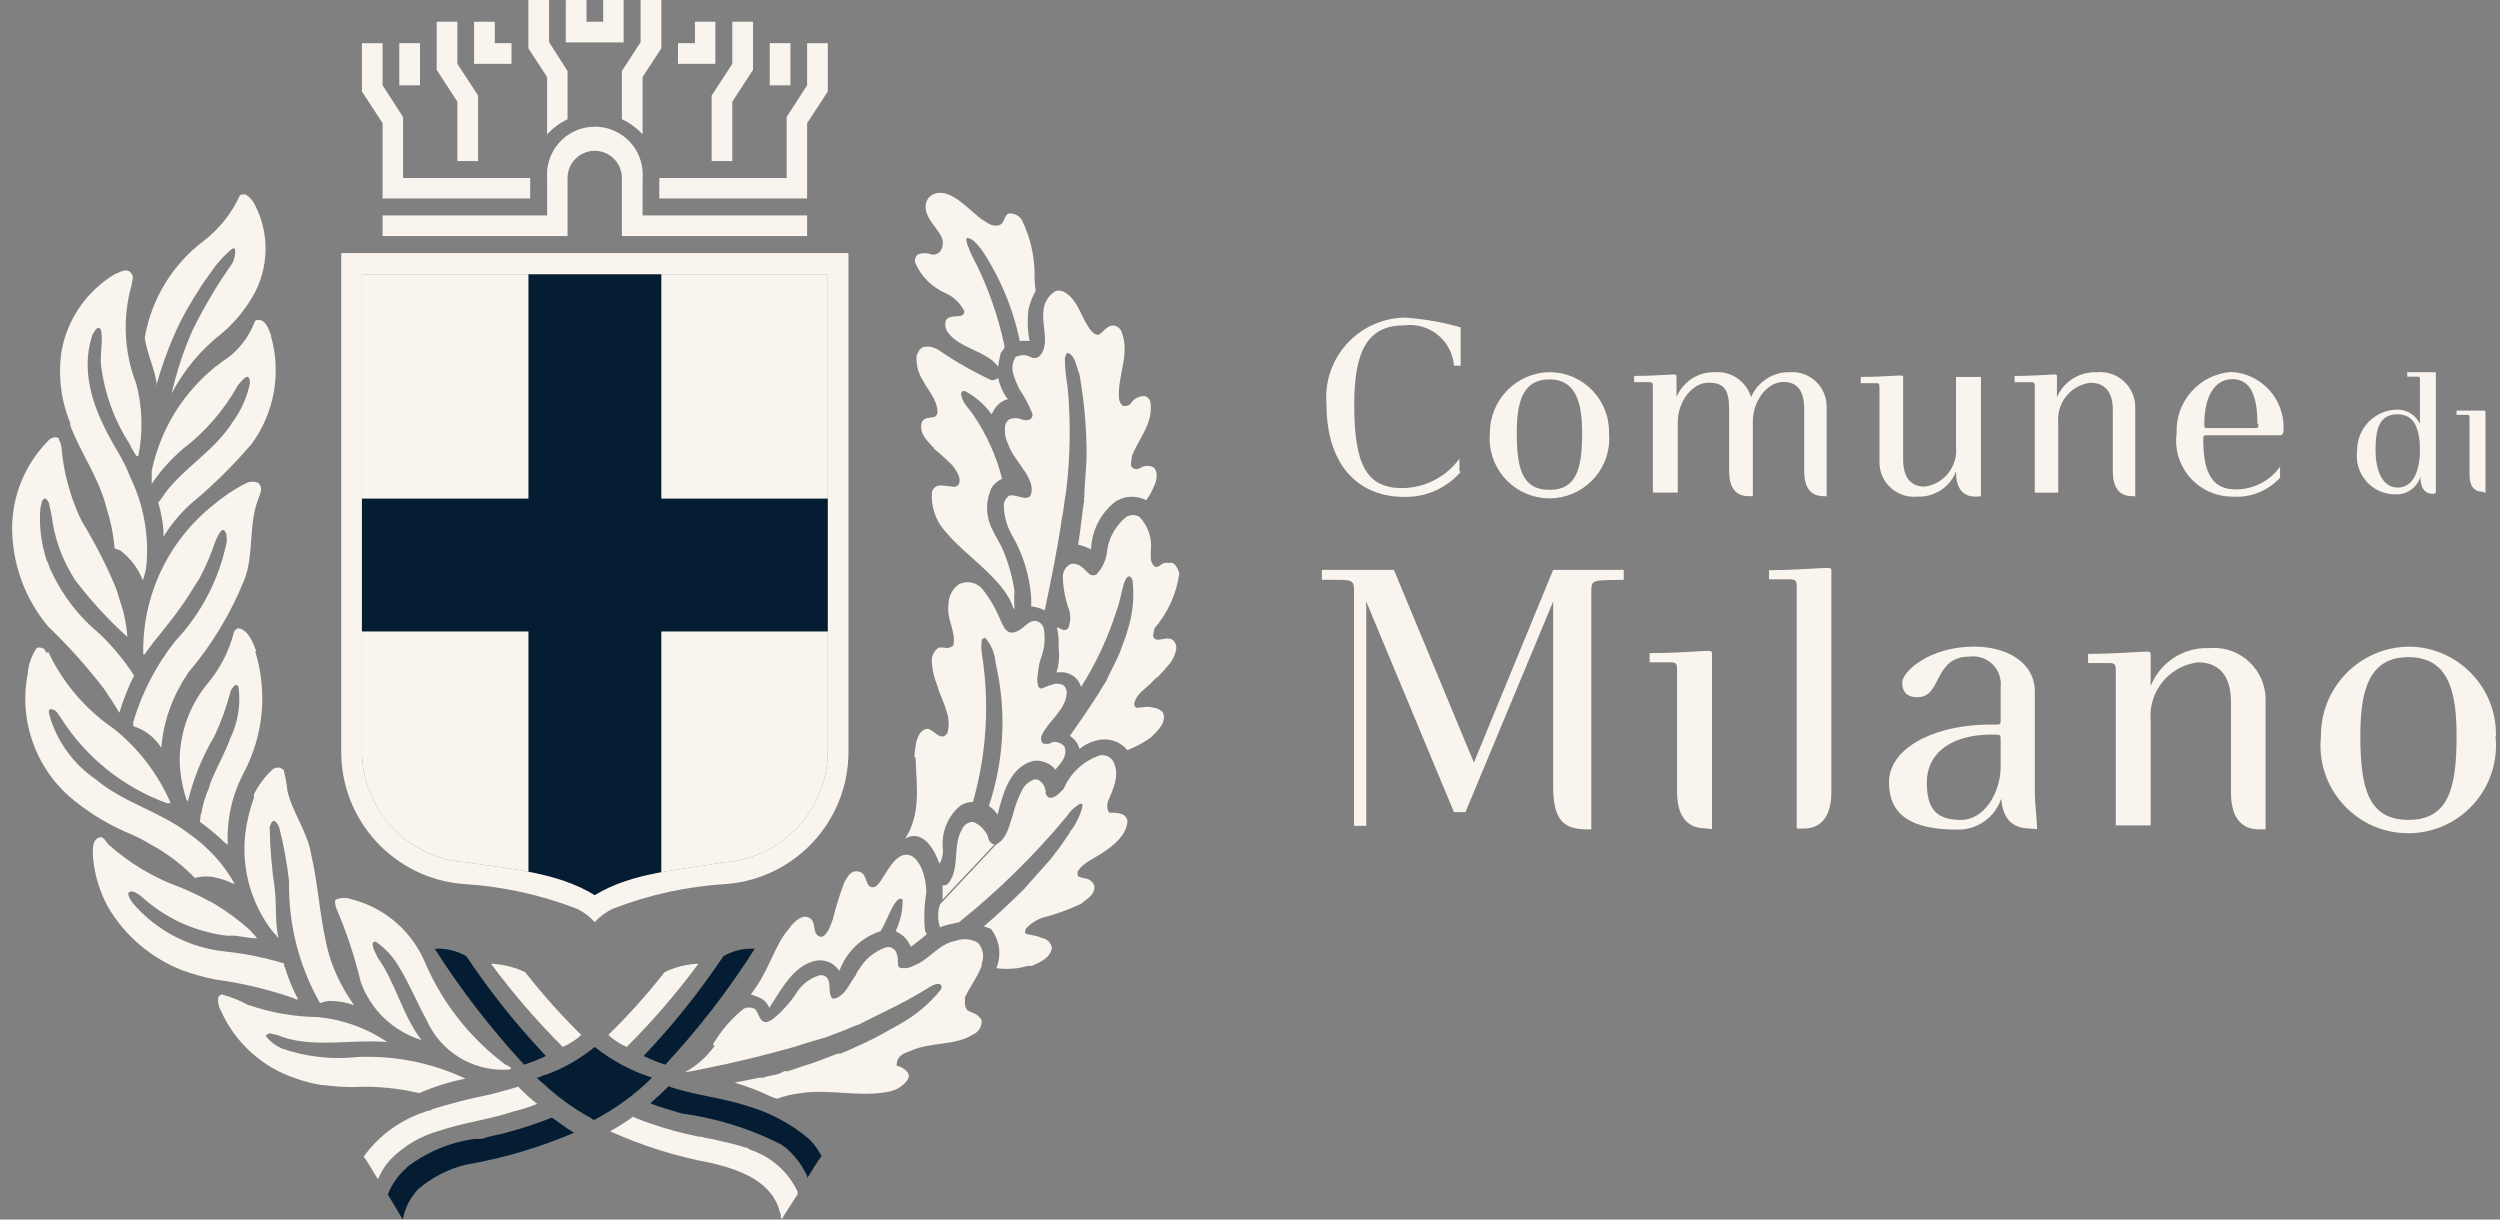 <svg width="82" height="40" viewBox="0 0 82 40" fill="none" xmlns="http://www.w3.org/2000/svg">
<rect x="0" y="0" width="82" height="40" fill="#808080" stroke="none"/>
<path d="M53.259 19.018V18.691C52.703 18.691 52.441 18.691 52.097 18.691C51.754 18.691 51.435 18.691 50.944 18.691L48.344 25.012L45.72 18.691C45.23 18.691 45.041 18.691 44.535 18.691C44.027 18.691 43.798 18.691 43.357 18.691V19.018H43.88C44.346 19.018 44.412 19.059 44.412 19.346V27.088H44.812V19.73L47.69 26.639H48.066L50.944 19.73V25.806C50.944 26.91 51.296 27.204 52.065 27.204H52.195V19.355C52.195 19.044 52.302 19.044 52.727 19.028L53.259 19.018Z" fill="#F9F4ED"/>
<path d="M56.153 27.195V21.471C56.153 21.364 56.153 21.348 56.005 21.348C55.858 21.348 54.95 21.422 54.108 21.422V21.724H54.82C54.975 21.724 55.008 21.79 55.008 21.937V25.968C55.008 26.679 55.269 27.17 55.94 27.17L56.153 27.195Z" fill="#F9F4ED"/>
<path d="M74.312 27.203V22.894C74.281 21.956 73.495 21.22 72.555 21.252C72.519 21.253 72.484 21.255 72.448 21.259C71.614 21.227 70.851 21.726 70.542 22.502V21.496C70.542 21.398 70.542 21.373 70.387 21.373C70.231 21.373 69.332 21.447 68.489 21.447V21.749H69.209C69.356 21.749 69.397 21.806 69.397 21.962V27.072H70.542V23.63C70.46 22.68 71.149 21.837 72.096 21.725C72.734 21.725 73.176 22.109 73.176 23.025V26.001C73.176 26.712 73.437 27.203 74.1 27.203H74.312Z" fill="#F9F4ED"/>
<path d="M60.069 25.994V18.758C60.069 18.651 60.069 18.627 59.914 18.627C59.758 18.627 58.867 18.701 58.024 18.701V19.003H58.736C58.891 19.003 58.932 19.06 58.932 19.216V27.179H59.137C59.807 27.179 60.069 26.689 60.069 25.977" fill="#F9F4ED"/>
<path fill-rule="evenodd" clip-rule="evenodd" d="M65.621 25.151C65.621 25.969 65.106 26.893 64.321 26.893C63.535 26.893 63.2 26.558 63.2 25.666C63.2 24.775 63.879 24.153 65.163 24.096H65.433C65.613 24.096 65.621 24.096 65.621 24.284V25.151ZM66.815 27.195C66.815 26.916 66.742 26.328 66.742 25.992V22.681C66.742 21.741 65.85 21.209 64.746 21.209C63.29 21.209 62.392 22.027 62.392 22.387C62.392 22.747 62.604 22.869 62.891 22.869C63.708 22.869 63.406 21.536 64.6 21.536C65.097 21.471 65.553 21.82 65.619 22.317C65.628 22.386 65.629 22.456 65.622 22.525V23.58C65.622 23.759 65.622 23.768 65.434 23.768H65.082C63.316 23.825 61.959 24.585 61.959 25.657C61.959 26.728 62.679 27.211 64.199 27.211C64.85 27.226 65.433 26.815 65.639 26.197C65.704 26.949 66.08 27.178 66.628 27.178L66.815 27.195Z" fill="#F9F4ED"/>
<path fill-rule="evenodd" clip-rule="evenodd" d="M80.576 24.145C80.576 25.863 80.306 26.892 78.998 26.892C77.689 26.892 77.419 25.862 77.419 24.145C77.419 22.714 77.665 21.554 78.998 21.554C80.331 21.554 80.576 22.714 80.576 24.145ZM81.867 24.145C81.899 22.556 80.636 21.242 79.047 21.21C79.03 21.21 79.014 21.21 78.998 21.21C77.397 21.233 76.114 22.545 76.128 24.145C75.959 25.726 77.103 27.145 78.683 27.314C80.264 27.483 81.683 26.34 81.852 24.759C81.874 24.555 81.874 24.35 81.852 24.146" fill="#F9F4ED"/>
<path fill-rule="evenodd" clip-rule="evenodd" d="M79.374 14.758C79.374 15.486 79.128 15.993 78.646 15.993C78.163 15.993 77.918 15.47 77.918 14.758C77.918 14.047 78.049 13.589 78.646 13.589C79.243 13.59 79.374 14.17 79.374 14.758ZM79.897 16.165V12.265C79.897 12.224 79.897 12.208 79.832 12.208C79.766 12.208 79.341 12.208 78.957 12.208V12.355H79.284C79.349 12.355 79.374 12.355 79.374 12.453V13.901C79.235 13.609 78.937 13.427 78.613 13.435C77.881 13.452 77.3 14.059 77.313 14.792C77.223 15.482 77.708 16.114 78.398 16.205C78.456 16.212 78.514 16.217 78.572 16.215C78.945 16.232 79.281 15.992 79.39 15.635C79.39 15.986 79.505 16.199 79.824 16.199L79.897 16.165Z" fill="#F9F4ED"/>
<path fill-rule="evenodd" clip-rule="evenodd" d="M81.524 16.166V13.525C81.524 13.484 81.524 13.468 81.45 13.468C81.376 13.468 80.968 13.468 80.575 13.468V13.607H80.91C80.976 13.607 81 13.607 81 13.705V15.57C81 15.897 81.115 16.126 81.425 16.126L81.524 16.166Z" fill="#F9F4ED"/>
<path d="M47.87 15.454V15.045C47.433 15.643 46.739 16.001 45.997 16.01C44.819 16.01 44.419 15.242 44.419 13.272C44.419 11.587 44.811 10.672 46.054 10.672C46.847 10.566 47.575 11.122 47.681 11.914C47.684 11.941 47.688 11.969 47.689 11.997H47.91C47.91 11.825 47.91 11.563 47.91 11.367C47.91 11.171 47.91 10.942 47.91 10.737C47.318 10.568 46.709 10.462 46.094 10.418C44.649 10.43 43.488 11.611 43.499 13.057C43.501 13.129 43.504 13.2 43.51 13.272C43.51 15.308 44.606 16.297 46.036 16.297C46.751 16.321 47.439 16.02 47.909 15.479" fill="#F9F4ED"/>
<path fill-rule="evenodd" clip-rule="evenodd" d="M51.893 14.202C51.893 15.372 51.713 16.067 50.821 16.067C49.93 16.067 49.75 15.372 49.75 14.202C49.75 13.229 49.922 12.444 50.821 12.444C51.721 12.445 51.893 13.263 51.893 14.202ZM52.776 14.202C52.798 13.123 51.942 12.23 50.864 12.208C50.849 12.208 50.836 12.208 50.823 12.208C49.735 12.226 48.864 13.115 48.868 14.204C48.769 15.283 49.564 16.238 50.643 16.337C51.721 16.436 52.677 15.641 52.776 14.562C52.787 14.442 52.787 14.322 52.776 14.202Z" fill="#F9F4ED"/>
<path d="M59.914 16.28V13.337C59.916 12.714 59.412 12.207 58.788 12.205C58.757 12.205 58.727 12.206 58.695 12.208C58.148 12.2 57.652 12.524 57.435 13.026C57.279 12.504 56.778 12.163 56.233 12.208C55.69 12.198 55.196 12.523 54.99 13.026V12.364C54.99 12.298 54.99 12.282 54.892 12.282C54.794 12.282 54.172 12.331 53.6 12.331V12.535H54.082C54.189 12.535 54.213 12.535 54.213 12.682V16.157H55.031V13.844C55.031 13.181 55.497 12.552 56.037 12.552C56.577 12.552 56.716 12.813 56.716 13.435V15.455C56.716 15.946 56.896 16.273 57.346 16.273H57.493V13.82C57.493 13.166 57.951 12.528 58.499 12.528C58.924 12.528 59.178 12.79 59.178 13.412V15.456C59.178 15.947 59.358 16.274 59.807 16.274L59.914 16.28Z" fill="#F9F4ED"/>
<path d="M64.975 16.28V12.364H64.157V14.661C64.22 15.301 63.764 15.876 63.127 15.961C62.701 15.961 62.423 15.691 62.423 15.069V12.396C62.423 12.331 62.423 12.315 62.317 12.315C62.211 12.315 61.605 12.364 61.033 12.364V12.568H61.515C61.622 12.568 61.646 12.568 61.646 12.715V15.168C61.648 15.79 62.153 16.295 62.777 16.294C62.815 16.294 62.852 16.292 62.889 16.288C63.443 16.314 63.952 15.985 64.157 15.47C64.157 15.961 64.337 16.288 64.787 16.288L64.975 16.28Z" fill="#F9F4ED"/>
<path d="M70.036 16.28V13.337C70.026 12.7 69.501 12.193 68.864 12.204C68.833 12.204 68.8 12.206 68.769 12.21C68.208 12.187 67.691 12.512 67.468 13.027V12.365C67.468 12.3 67.468 12.283 67.37 12.283C67.272 12.283 66.65 12.332 66.078 12.332V12.537H66.609C66.708 12.537 66.74 12.537 66.74 12.684V16.159H67.509V13.845C67.46 13.203 67.924 12.635 68.564 12.553C69.006 12.553 69.3 12.815 69.3 13.436V15.457C69.3 15.947 69.48 16.274 69.93 16.274L70.036 16.28Z" fill="#F9F4ED"/>
<path fill-rule="evenodd" clip-rule="evenodd" d="M74.075 13.901C74.075 14.024 74.075 14.04 73.945 14.04H72.431C72.301 14.04 72.301 14.04 72.301 13.918C72.301 13.1 72.579 12.437 73.225 12.437C73.871 12.437 74.043 13.092 74.043 13.901M74.901 14.073C74.934 13.088 74.176 12.257 73.192 12.2C72.152 12.27 71.355 13.154 71.393 14.196C71.253 15.202 71.955 16.132 72.961 16.272C73.056 16.285 73.152 16.291 73.248 16.29C73.829 16.327 74.394 16.098 74.786 15.668V15.308C74.447 15.782 73.897 16.061 73.314 16.052C72.496 16.052 72.267 15.39 72.267 14.417C72.267 14.286 72.267 14.277 72.414 14.277H74.784C74.861 14.276 74.901 14.227 74.901 14.073Z" fill="#F9F4ED"/>
<path fill-rule="evenodd" clip-rule="evenodd" d="M19.507 29.362C20.75 28.601 22.295 28.544 23.75 28.282C25.661 28.146 27.143 26.559 27.152 24.644V8.995H11.871V24.644C11.879 26.56 13.361 28.146 15.272 28.282C16.727 28.503 18.272 28.601 19.507 29.362Z" fill="#F9F4ED"/>
<path d="M27.242 16.354H21.691V8.774H17.333V16.354H11.682V20.712H17.333V28.814L19.507 29.591L21.691 28.814V20.712H27.242V16.354Z" fill="#051D32"/>
<path d="M8.363 6.722C8.894 7.752 8.812 8.992 8.151 9.943C7.908 10.318 7.61 10.653 7.267 10.941C6.588 11.471 6.031 12.14 5.632 12.903C5.793 12.184 6.025 11.483 6.327 10.81C6.698 10.058 7.127 9.336 7.611 8.652C7.694 8.502 7.729 8.33 7.709 8.161C7.677 8.146 7.642 8.146 7.611 8.161C7.33 8.397 7.085 8.673 6.883 8.979C6.507 9.496 6.174 10.043 5.885 10.614C5.585 11.243 5.338 11.897 5.149 12.569V12.667C5.092 12.103 4.822 11.629 4.748 11.072C4.968 9.799 5.667 8.658 6.703 7.884C7.196 7.5 7.592 7.004 7.856 6.436C7.856 6.371 7.987 6.371 8.061 6.379C8.189 6.464 8.294 6.582 8.363 6.722Z" fill="#F9F4ED"/>
<path d="M4.324 8.995C4.398 9.093 4.324 9.208 4.324 9.322C4.012 10.399 4.065 11.548 4.471 12.592C4.672 13.365 4.696 14.173 4.537 14.955H4.471C4.471 14.955 4.316 14.718 4.259 14.579C3.759 13.806 3.437 12.931 3.318 12.02C3.269 11.619 3.384 11.202 3.318 10.85C3.309 10.811 3.286 10.776 3.253 10.752C3.122 10.752 3.114 10.891 3.04 10.957C2.566 12.339 3.196 13.695 3.858 14.808C4.024 15.083 4.166 15.374 4.283 15.675C4.705 16.552 4.886 17.525 4.807 18.495C4.792 18.68 4.749 18.862 4.684 19.035C4.533 18.645 4.276 18.303 3.94 18.053L3.76 17.988C3.719 17.524 3.626 17.066 3.482 16.622C3.236 15.657 2.664 14.896 2.304 13.957C2.304 13.957 2.304 13.908 2.304 13.875C1.998 13.13 1.9 12.317 2.018 11.521C2.208 10.468 2.843 9.548 3.76 8.995C3.915 8.946 4.185 8.741 4.324 8.995Z" fill="#F9F4ED"/>
<path d="M8.887 11.023C9.232 12.231 9.002 13.53 8.265 14.546C7.649 15.27 6.971 15.938 6.237 16.542C5.898 16.855 5.604 17.212 5.362 17.605C5.362 17.605 5.362 17.466 5.362 17.392C5.335 17.085 5.278 16.781 5.19 16.485C5.268 16.392 5.34 16.294 5.403 16.19C6.057 15.315 7.038 14.784 7.618 13.861C7.903 13.477 8.101 13.037 8.198 12.568C8.198 12.495 8.198 12.396 8.125 12.364C8.051 12.331 7.896 12.527 7.806 12.634C7.355 13.443 6.743 14.154 6.007 14.719C5.611 15.053 5.264 15.441 4.976 15.872C4.976 15.733 4.976 15.586 4.976 15.447C5.296 13.907 6.213 12.558 7.527 11.694C7.891 11.401 8.174 11.018 8.345 10.582C8.345 10.533 8.41 10.484 8.475 10.492C8.729 10.492 8.811 10.811 8.901 11.024" fill="#F9F4ED"/>
<path d="M1.928 14.424C1.987 14.51 2.019 14.613 2.018 14.718C2.09 15.481 2.287 16.226 2.599 16.925C2.63 16.966 2.652 17.014 2.664 17.064C3.079 17.743 3.446 18.451 3.76 19.181C3.842 19.369 3.883 19.557 3.948 19.745C4.075 20.114 4.152 20.5 4.177 20.89C3.553 20.329 2.984 19.71 2.476 19.042C2.102 18.475 1.848 17.839 1.732 17.169C1.707 16.962 1.668 16.758 1.617 16.556C1.605 16.474 1.561 16.4 1.494 16.351C1.355 16.351 1.364 16.556 1.323 16.67C1.277 17.251 1.35 17.835 1.535 18.388C1.601 18.494 1.617 18.625 1.683 18.739C2.048 19.53 2.588 20.229 3.261 20.784C3.693 21.195 4.074 21.657 4.398 22.158C4.201 22.549 4.04 22.957 3.915 23.377C3.76 23.115 3.588 22.853 3.416 22.6C2.859 21.873 2.247 21.189 1.584 20.555C0.814 19.64 0.394 18.481 0.398 17.285C0.411 16.247 0.817 15.254 1.535 14.505C1.625 14.383 1.813 14.276 1.944 14.391" fill="#F9F4ED"/>
<path d="M8.51 15.887C8.633 16.043 8.51 16.231 8.461 16.394C8.151 17.212 8.33 18.194 8.02 19.002C7.572 20.121 6.945 21.159 6.163 22.076C6.106 22.207 5.991 22.321 5.926 22.468C5.566 23.101 5.348 23.804 5.288 24.529C5.08 24.188 4.754 23.936 4.372 23.818C4.372 23.769 4.372 23.728 4.372 23.679C4.657 22.716 5.123 21.818 5.746 21.03C6.606 20.12 7.192 18.987 7.439 17.76C7.439 17.621 7.439 17.466 7.349 17.392C7.259 17.318 7.12 17.621 7.063 17.76C6.923 18.18 6.747 18.587 6.539 18.979C6.335 19.281 6.163 19.6 5.942 19.895C5.574 20.434 5.124 20.917 4.74 21.465H4.699C4.656 19.558 5.51 17.742 7.004 16.559C7.332 16.28 7.691 16.04 8.076 15.847C8.204 15.782 8.356 15.782 8.485 15.847" fill="#F9F4ED"/>
<path d="M1.576 21.366C2.052 22.384 2.791 23.256 3.718 23.892C4.538 24.541 5.184 25.384 5.599 26.344C5.599 26.344 5.517 26.344 5.476 26.344C4.051 25.828 2.836 24.857 2.018 23.581C1.92 23.45 1.871 23.295 1.699 23.262C1.527 23.229 1.633 23.458 1.65 23.556C1.908 24.372 2.431 25.078 3.138 25.56C4.046 26.329 5.248 26.615 6.196 27.343C6.81 27.77 7.322 28.328 7.693 28.979C7.693 28.979 7.693 28.979 7.635 28.979C7.474 28.898 7.305 28.837 7.128 28.799C6.888 28.73 6.633 28.73 6.392 28.799C5.968 28.357 5.477 27.985 4.936 27.695C4.676 27.536 4.402 27.399 4.119 27.286C3.561 27.041 3.037 26.727 2.556 26.354C1.228 25.365 0.589 23.7 0.913 22.077C0.936 21.785 1.035 21.504 1.199 21.259C1.257 21.228 1.328 21.228 1.387 21.259C1.46 21.259 1.493 21.366 1.542 21.431" fill="#F9F4ED"/>
<path d="M8.371 21.366C8.78 22.691 8.645 24.123 7.995 25.348C7.611 26.075 7.431 26.89 7.472 27.71C7.377 27.644 7.289 27.567 7.21 27.481C7.006 27.309 6.785 27.113 6.548 26.95C6.597 26.868 6.548 26.762 6.605 26.672C6.653 26.39 6.734 26.115 6.85 25.854C6.882 25.73 6.925 25.61 6.981 25.494C7.153 25.077 7.39 24.676 7.545 24.234C7.805 23.707 7.902 23.115 7.823 22.533C7.823 22.533 7.823 22.484 7.758 22.468C7.693 22.451 7.619 22.574 7.57 22.648C7.439 23.165 7.258 23.669 7.03 24.152C6.636 24.816 6.344 25.536 6.163 26.286C6.163 26.286 6.163 26.286 6.114 26.221C5.974 25.795 5.899 25.351 5.893 24.904C5.908 23.969 6.25 23.071 6.858 22.361C7.245 21.881 7.524 21.324 7.676 20.726C7.707 20.666 7.759 20.622 7.823 20.603C8.159 20.677 8.29 21.069 8.404 21.355" fill="#F9F4ED"/>
<path d="M3.523 27.669C4.22 28.3 5.033 28.788 5.918 29.108C6.22 29.229 6.515 29.369 6.801 29.526C6.877 29.558 6.951 29.597 7.022 29.64C7.441 29.89 7.835 30.181 8.2 30.507C8.265 30.597 8.371 30.679 8.429 30.777C8.151 30.777 7.864 30.695 7.611 30.687C7.545 30.695 7.48 30.695 7.414 30.687C6.37 30.556 5.392 30.102 4.619 29.387C4.512 29.321 4.406 29.215 4.267 29.247C4.128 29.28 4.267 29.501 4.357 29.624C5.126 30.523 6.212 31.091 7.39 31.21C8.036 31.278 8.674 31.407 9.296 31.595C9.345 31.595 9.296 31.685 9.345 31.726C9.454 32.09 9.6 32.443 9.778 32.781C9.729 32.781 9.68 32.781 9.631 32.74C8.794 32.45 7.932 32.244 7.056 32.126C6.695 32.054 6.34 31.956 5.993 31.832C4.963 31.432 4.1 30.699 3.54 29.746C3.266 29.242 3.099 28.684 3.049 28.111C3.049 27.898 3.009 27.62 3.197 27.497C3.385 27.375 3.458 27.595 3.54 27.677" fill="#F9F4ED"/>
<path d="M9.294 25.225C9.359 25.455 9.403 25.69 9.425 25.928C9.589 26.656 10.071 27.253 10.202 27.997C10.456 29.101 10.497 30.262 10.799 31.333C10.979 31.919 11.256 32.472 11.617 32.969C11.354 32.876 11.079 32.83 10.799 32.83C10.695 32.84 10.594 32.866 10.497 32.903C9.806 31.688 9.456 30.311 9.482 28.913C9.417 28.335 9.314 27.761 9.172 27.196C9.15 27.091 9.091 26.995 9.008 26.926C8.877 26.926 8.894 27.049 8.845 27.122C8.856 27.811 8.915 28.501 9.016 29.183C9.074 29.706 9.016 30.246 9.131 30.753C9.097 30.743 9.072 30.715 9.065 30.68C8.964 30.581 8.874 30.471 8.796 30.353C8.195 29.48 7.927 28.421 8.043 27.369C8.092 26.959 8.188 26.555 8.329 26.166C8.329 26.166 8.329 26.093 8.329 26.052C8.484 25.745 8.69 25.468 8.943 25.234C9.025 25.177 9.204 25.136 9.254 25.234" fill="#F9F4ED"/>
<path d="M8.167 32.968C8.891 33.217 9.65 33.349 10.415 33.36C11.235 33.436 12.021 33.718 12.704 34.178C11.485 34.08 10.178 34.407 9.074 33.941C8.975 33.941 8.853 33.843 8.746 33.941C8.64 34.039 8.746 33.941 8.746 34.014C8.885 34.185 9.065 34.317 9.27 34.399C10.057 34.669 10.895 34.761 11.722 34.669C12.945 34.616 14.163 34.86 15.271 35.38C14.748 35.482 14.238 35.642 13.749 35.855C13.08 35.696 12.393 35.627 11.705 35.65C11.582 35.658 11.459 35.658 11.337 35.65C11.059 35.65 10.789 35.601 10.519 35.585C10.241 35.538 9.967 35.468 9.701 35.372C8.607 35.012 7.717 34.207 7.249 33.157C7.169 33.021 7.138 32.862 7.159 32.707C7.184 32.664 7.225 32.632 7.273 32.617C7.584 32.701 7.883 32.822 8.165 32.977" fill="#F9F4ED"/>
<path d="M11.642 29.526C12.69 29.828 13.541 30.594 13.955 31.603C14.526 32.919 15.432 34.063 16.579 34.922C16.648 34.946 16.711 34.982 16.767 35.029C16.767 35.078 16.669 35.086 16.604 35.086C15.479 35.13 14.44 34.482 13.988 33.45C13.669 32.87 13.423 32.256 13.08 31.7C12.889 31.375 12.63 31.096 12.319 30.882C12.276 30.882 12.238 30.908 12.221 30.948C12.221 31.119 12.327 31.259 12.385 31.406C12.973 32.224 13.203 33.311 13.824 34.112C12.893 33.827 12.152 33.116 11.829 32.198C11.629 31.358 11.355 30.537 11.011 29.745C11.011 29.672 10.962 29.574 11.011 29.508C11.188 29.435 11.388 29.435 11.567 29.508L11.642 29.526Z" fill="#F9F4ED"/>
<path d="M30.913 29.509C30.921 29.354 30.921 29.198 30.913 29.043C30.991 29.054 31.068 29.023 31.117 28.961C31.493 28.471 31.24 27.726 31.55 27.211C31.609 27.058 31.755 26.958 31.919 26.958C32.141 27.049 32.318 27.225 32.409 27.448C32.409 27.555 32.499 27.677 32.614 27.702M32.671 27.702C33.031 27.506 33.096 27.088 33.219 26.737C33.288 26.453 33.389 26.179 33.522 25.919C33.603 25.754 33.748 25.628 33.922 25.567C33.922 25.567 34.004 25.567 34.029 25.567C34.204 25.65 34.31 25.831 34.298 26.025C34.317 26.088 34.362 26.142 34.421 26.172C34.634 26.172 34.748 26.001 34.887 25.878C35.107 25.355 35.543 24.953 36.081 24.774C36.248 24.745 36.417 24.818 36.507 24.962C36.752 25.412 36.507 25.886 36.335 26.303C36.299 26.421 36.314 26.549 36.376 26.655C36.507 26.655 36.662 26.655 36.801 26.704C36.903 26.745 36.973 26.84 36.981 26.949C36.932 27.44 36.466 27.767 36.163 27.972C35.861 28.176 35.55 28.274 35.345 28.585C35.342 28.628 35.342 28.673 35.345 28.716C35.403 28.79 35.484 28.773 35.55 28.806C35.704 28.809 35.84 28.906 35.893 29.051C35.934 29.346 35.64 29.485 35.468 29.64C35.063 29.835 34.637 29.988 34.2 30.098C33.988 30.173 33.796 30.299 33.644 30.466C33.644 30.507 33.595 30.581 33.644 30.622C33.693 30.662 33.996 30.671 34.151 30.761C34.324 30.78 34.466 30.909 34.503 31.079C34.462 31.423 34.102 31.57 33.832 31.685C33.787 31.677 33.739 31.677 33.693 31.685C33.584 31.718 33.471 31.742 33.358 31.758C33.133 31.786 32.905 31.786 32.679 31.758C32.86 31.327 32.791 30.832 32.499 30.466L32.27 30.384C32.736 29.992 33.178 29.567 33.611 29.141C33.611 29.141 33.661 29.084 33.685 29.051L34.413 28.233C34.519 28.119 34.593 27.996 34.683 27.89C34.773 27.784 34.953 27.506 35.1 27.293C35.1 27.293 35.1 27.236 35.149 27.219C35.308 26.994 35.427 26.741 35.501 26.475C35.501 26.475 35.501 26.401 35.501 26.377C35.471 26.355 35.432 26.355 35.403 26.377C35.241 26.471 35.103 26.604 35.002 26.761C33.94 28.042 32.75 29.211 31.453 30.252C31.379 30.265 31.305 30.282 31.233 30.301C31.095 30.325 30.96 30.363 30.832 30.416C30.75 30.172 30.75 29.908 30.832 29.663L32.671 27.702Z" fill="#F9F4ED"/>
<path d="M33.088 16.263C33.342 16.165 33.816 16.574 33.84 16.084C33.865 15.593 33.252 15.102 33.072 14.579C32.971 14.379 32.936 14.153 32.974 13.932C32.997 13.86 33.042 13.797 33.104 13.753C33.233 13.702 33.377 13.702 33.505 13.753C33.596 13.795 33.7 13.795 33.791 13.753C33.847 13.715 33.877 13.647 33.865 13.581C33.756 13.291 33.61 13.017 33.432 12.763C33.301 12.46 33.096 12.101 33.284 11.765C33.284 11.708 33.342 11.692 33.407 11.675C33.508 11.638 33.617 11.638 33.718 11.675C33.84 11.732 34.012 11.831 34.168 11.593C34.405 11.193 34.168 10.669 34.225 10.203C34.24 9.927 34.394 9.678 34.634 9.541C34.734 9.518 34.839 9.536 34.928 9.59C35.403 9.876 35.46 10.473 35.812 10.874C35.866 10.937 35.941 10.976 36.024 10.988C36.188 10.898 36.286 10.694 36.49 10.677C36.613 10.676 36.725 10.746 36.777 10.857C37.087 11.593 36.646 12.313 36.703 13.064C36.709 13.166 36.76 13.258 36.842 13.318C36.94 13.318 37.014 13.318 37.087 13.236C37.185 13.08 37.36 12.986 37.545 12.991C37.641 13.014 37.714 13.091 37.733 13.187C37.84 13.874 37.357 14.373 37.128 14.954C37.128 15.076 37.055 15.232 37.128 15.33C37.194 15.387 37.285 15.403 37.365 15.371C37.503 15.268 37.687 15.252 37.84 15.33C38.011 15.493 37.93 15.788 37.84 15.976C37.776 16.13 37.694 16.275 37.594 16.409C37.264 16.233 36.862 16.258 36.556 16.475C36.087 16.855 35.807 17.418 35.787 18.021C35.653 17.949 35.51 17.897 35.362 17.865C35.444 17.391 35.484 16.884 35.566 16.385C35.55 16.366 35.55 16.338 35.566 16.32C35.566 15.894 35.632 15.42 35.64 14.97C35.644 14.062 35.565 13.157 35.403 12.264C35.296 12.027 35.296 11.716 35.043 11.577C34.961 11.577 34.953 11.683 34.928 11.749C34.931 12.064 34.961 12.379 35.018 12.689C35.126 13.852 35.107 15.023 34.961 16.18C34.904 16.442 34.895 16.737 34.83 16.998C34.683 18.029 34.478 19.018 34.266 20.023C34.129 19.95 33.98 19.905 33.824 19.892C33.824 19.811 33.824 19.704 33.824 19.614C33.776 18.9 33.567 18.207 33.211 17.586C33.024 17.272 32.925 16.913 32.925 16.547C32.937 16.419 33.014 16.304 33.129 16.245" fill="#F9F4ED"/>
<path d="M34.723 21.26C34.723 21.26 34.723 21.219 34.723 21.194C34.733 20.989 34.714 20.782 34.665 20.581C34.755 20.581 34.87 20.712 34.992 20.646C35.038 20.607 35.067 20.55 35.074 20.491C35.115 20.338 35.115 20.178 35.074 20.025C34.946 19.681 34.873 19.32 34.862 18.953C34.845 18.758 34.953 18.575 35.132 18.495C35.426 18.454 35.557 18.683 35.753 18.847C35.817 18.879 35.893 18.879 35.958 18.847C36.17 18.625 36.297 18.337 36.317 18.029C36.386 17.604 36.611 17.22 36.947 16.95C37.079 16.875 37.24 16.875 37.372 16.95C37.654 17.244 37.792 17.648 37.749 18.054C37.74 18.116 37.74 18.18 37.749 18.242C37.732 18.369 37.778 18.497 37.871 18.585C38.027 18.634 38.092 18.463 38.223 18.463C38.354 18.463 38.362 18.463 38.444 18.463C38.526 18.463 38.657 18.667 38.681 18.814C38.587 19.48 38.304 20.104 37.863 20.614C37.863 20.712 37.773 20.851 37.863 20.941C37.953 21.031 38.166 20.941 38.297 20.941C38.354 20.942 38.41 20.956 38.46 20.982C38.558 21.066 38.603 21.198 38.575 21.325C38.528 21.537 38.42 21.731 38.264 21.881C38.172 22 38.07 22.113 37.961 22.217C37.92 22.217 37.88 22.29 37.839 22.315C37.618 22.576 37.266 22.732 37.201 23.092C37.201 23.143 37.229 23.19 37.274 23.214C37.462 23.214 37.634 23.149 37.839 23.214C37.96 23.225 38.072 23.283 38.149 23.378C38.272 23.713 37.961 23.975 37.74 24.196C37.505 24.362 37.249 24.5 36.98 24.605C36.765 24.345 36.431 24.215 36.097 24.261C35.844 24.299 35.607 24.403 35.41 24.564C35.361 24.387 35.247 24.235 35.091 24.139C35.369 23.746 35.663 23.321 35.908 22.936C36.047 22.748 36.154 22.519 36.285 22.339C36.432 21.988 36.636 21.669 36.767 21.301C36.833 21.104 36.923 20.916 36.972 20.712C37.149 20.186 37.21 19.629 37.152 19.076C37.147 19.007 37.111 18.944 37.053 18.904C36.939 18.904 36.906 19.052 36.865 19.133C36.775 19.436 36.734 19.747 36.62 20.041C36.341 20.919 35.95 21.756 35.459 22.534C35.389 22.287 35.182 22.101 34.927 22.06C34.838 22.044 34.746 22.044 34.657 22.06C34.657 21.978 34.706 21.921 34.706 21.839C34.744 21.649 34.748 21.453 34.723 21.26Z" fill="#F9F4ED"/>
<path d="M30.112 8.341C30.25 8.292 30.4 8.292 30.538 8.341C30.585 8.357 30.637 8.357 30.685 8.341C30.922 8.284 30.963 7.973 30.897 7.809C30.767 7.482 30.3 7.131 30.366 6.705C30.387 6.551 30.491 6.419 30.636 6.362C31.167 6.149 31.764 6.869 32.181 7.18C32.361 7.286 32.517 7.441 32.746 7.392C32.975 7.343 32.909 7.057 33.097 7C33.279 6.987 33.449 7.084 33.531 7.245C33.776 7.757 33.913 8.313 33.932 8.881C33.932 9.094 33.932 9.323 33.972 9.543C33.855 9.743 33.772 9.962 33.727 10.19C33.691 10.522 33.705 10.858 33.768 11.187C33.662 11.174 33.555 11.174 33.449 11.187C33.227 10.112 32.8 9.091 32.19 8.179C32.059 8.031 31.92 7.819 31.715 7.802C31.688 7.845 31.688 7.899 31.715 7.942C31.719 8.012 31.741 8.079 31.781 8.138C31.781 8.203 31.83 8.244 31.846 8.318C32.357 9.275 32.728 10.298 32.95 11.359C32.95 11.465 32.852 11.506 32.819 11.604C32.784 11.745 32.757 11.886 32.737 12.03C32.394 11.523 31.486 11.433 31.102 10.917C31.012 10.805 30.982 10.656 31.02 10.517C31.126 10.329 31.372 10.402 31.544 10.353C31.594 10.324 31.628 10.272 31.633 10.214C31.504 9.95 31.288 9.74 31.02 9.617C30.574 9.427 30.217 9.072 30.022 8.627C29.986 8.516 30.029 8.395 30.129 8.333" fill="#F9F4ED"/>
<path d="M30.235 11.399C30.356 11.357 30.49 11.357 30.611 11.399L30.75 11.456C31.309 11.844 31.9 12.183 32.517 12.47C32.597 12.477 32.677 12.45 32.737 12.396C32.791 12.633 32.888 12.857 33.024 13.059C33.046 13.066 33.068 13.074 33.089 13.084C32.856 13.136 32.662 13.297 32.566 13.517L32.525 13.591C32.295 13.268 31.992 13.005 31.642 12.822C31.59 12.811 31.539 12.844 31.527 12.895C31.527 13.174 31.773 13.386 31.912 13.591C32.352 14.232 32.677 14.946 32.868 15.7C32.74 15.763 32.628 15.855 32.541 15.969C32.322 16.404 32.322 16.917 32.541 17.352C32.648 17.597 32.819 17.834 32.917 18.088C33.09 18.507 33.212 18.946 33.277 19.396C33.261 19.587 33.261 19.778 33.277 19.969C33.277 19.969 33.277 20.018 33.277 20.026C33.277 20.034 33.277 19.952 33.228 19.928C32.967 19.036 31.593 18.161 31.046 17.475C30.698 17.117 30.525 16.624 30.571 16.126C30.608 16.003 30.721 15.92 30.849 15.921C31 15.93 31.15 15.946 31.299 15.97C31.371 15.963 31.433 15.92 31.463 15.856C31.52 15.627 31.365 15.447 31.25 15.275C31.055 15.08 30.851 14.895 30.637 14.719C30.637 14.719 30.637 14.67 30.596 14.662C30.383 14.417 30.138 14.212 30.236 13.844C30.318 13.689 30.498 13.705 30.637 13.681C30.694 13.654 30.736 13.602 30.751 13.541C30.751 13.108 30.441 12.814 30.269 12.478C30.115 12.234 30.043 11.948 30.064 11.66C30.113 11.57 30.138 11.464 30.244 11.407" fill="#F9F4ED"/>
<path d="M29.99 24.832C29.999 24.664 30.021 24.498 30.055 24.333C30.112 24.154 30.178 23.957 30.382 23.908C30.587 23.859 30.865 24.383 31.077 24.039C31.143 23.787 31.126 23.52 31.028 23.278C30.963 23.017 30.816 22.779 30.75 22.501C30.638 22.243 30.574 21.965 30.562 21.684C30.557 21.54 30.615 21.4 30.717 21.299C30.84 21.16 31.004 21.299 31.143 21.242C31.282 21.185 31.233 21.193 31.274 21.152C31.355 20.686 31.045 20.334 31.11 19.843C31.105 19.581 31.227 19.331 31.437 19.173C31.719 19.022 32.068 19.103 32.255 19.361C32.449 19.613 32.614 19.888 32.746 20.179C32.926 20.588 33.032 20.956 33.506 20.62C33.654 20.514 33.768 20.351 33.981 20.367C34.105 20.394 34.203 20.488 34.234 20.612C34.289 20.904 34.269 21.205 34.177 21.487C34.105 21.677 34.06 21.874 34.046 22.076C34.017 22.208 34.017 22.345 34.046 22.477C34.046 22.518 34.095 22.583 34.152 22.583C34.21 22.583 34.357 22.485 34.48 22.469C34.605 22.412 34.747 22.412 34.872 22.469C34.959 22.541 35.002 22.652 34.987 22.763C34.929 23.311 34.406 23.63 34.169 24.113C34.14 24.184 34.14 24.262 34.169 24.333C34.189 24.371 34.225 24.395 34.267 24.399C34.267 24.399 34.267 24.399 34.316 24.399C34.365 24.399 34.447 24.399 34.504 24.35C34.561 24.301 34.839 24.35 34.921 24.505C35.019 24.808 34.79 25.037 34.619 25.241C34.442 25.031 34.172 24.924 33.899 24.955C33.155 25.151 32.917 25.928 32.721 26.722C32.648 26.607 32.549 26.509 32.435 26.435C32.941 24.921 33.018 23.297 32.656 21.742C32.632 21.441 32.516 21.155 32.32 20.924C32.275 20.921 32.23 20.943 32.206 20.981C32.181 21.136 32.181 21.293 32.206 21.448C32.463 23.068 32.362 24.726 31.912 26.305C31.756 26.303 31.604 26.352 31.478 26.444C31.064 26.803 30.859 27.347 30.93 27.891C30.931 28.045 30.892 28.198 30.816 28.333C30.48 27.4 29.998 27.302 29.687 27.515C30.202 26.697 30.071 25.879 30.03 24.85" fill="#F9F4ED"/>
<path d="M25.926 30.392C26.081 30.212 26.31 29.975 26.548 30.106C26.785 30.237 26.629 30.572 26.85 30.703C27.071 30.834 27.235 30.392 27.316 30.155C27.417 29.744 27.542 29.341 27.693 28.945C27.807 28.74 27.913 28.519 28.191 28.593C28.47 28.667 28.363 29.141 28.658 29.1C28.952 29.059 29.247 27.914 29.819 28.045C30.105 28.11 30.375 28.618 30.383 29.28C30.313 29.696 30.299 30.12 30.342 30.54C30.342 30.54 30.392 30.605 30.392 30.646C30.228 30.793 30.048 30.924 29.876 31.055C29.82 30.922 29.737 30.801 29.631 30.703C29.551 30.641 29.467 30.586 29.377 30.54C29.534 30.216 29.613 29.861 29.606 29.501C29.565 29.469 29.508 29.469 29.467 29.501C29.255 29.664 29.116 30.155 28.887 30.54C28.253 30.743 27.752 31.23 27.529 31.856C27.529 31.856 27.529 31.799 27.48 31.783C27.308 31.562 27.027 31.457 26.752 31.513C26.024 31.668 25.648 32.429 25.231 33.059C25.116 32.756 24.895 32.715 24.626 32.617C25.264 31.799 25.394 30.981 25.91 30.426" fill="#F9F4ED"/>
<path d="M23.383 34.26C23.646 33.81 23.99 33.41 24.397 33.082C24.505 33.033 24.63 33.033 24.74 33.082C24.887 33.164 24.895 33.54 25.133 33.524C25.37 33.507 25.877 32.935 26.09 32.624C26.258 32.323 26.536 32.097 26.866 31.994C26.973 31.966 27.085 32.008 27.145 32.101C27.267 32.289 27.145 32.599 27.308 32.755C27.496 32.755 27.619 32.624 27.725 32.501C27.832 32.379 27.954 32.125 28.077 31.978C28.095 31.911 28.128 31.849 28.175 31.798C28.374 31.456 28.69 31.198 29.067 31.07C29.194 31.041 29.325 31.102 29.386 31.217C29.432 31.314 29.456 31.421 29.451 31.528C29.451 31.528 29.451 31.569 29.451 31.602C29.451 31.634 29.451 31.733 29.549 31.749C29.693 31.773 29.84 31.748 29.966 31.675C30.498 31.471 30.784 30.956 31.348 30.858C31.589 30.771 31.855 30.794 32.076 30.923C32.246 31.109 32.294 31.376 32.199 31.61C32.199 31.61 32.199 31.667 32.199 31.683C32.06 32.052 31.814 32.362 31.651 32.714C31.651 32.763 31.651 32.796 31.651 32.845C31.635 32.95 31.664 33.057 31.733 33.139C31.79 33.173 31.85 33.2 31.913 33.221C32.036 33.262 32.139 33.351 32.199 33.466C32.214 33.667 32.098 33.855 31.913 33.933C31.316 34.309 30.514 34.17 29.884 34.464C29.704 34.522 29.467 34.611 29.426 34.816C29.386 35.02 29.426 34.947 29.524 34.988C29.623 35.029 29.803 35.143 29.811 35.29C29.819 35.438 29.565 35.658 29.369 35.74L29.197 35.797C28.232 36.01 27.186 35.699 26.213 35.863C25.968 35.894 25.727 35.952 25.494 36.035C25.42 36.035 25.363 35.985 25.289 35.969C24.905 35.783 24.505 35.63 24.095 35.511L24.913 35.347C24.913 35.347 25.011 35.347 25.044 35.347C25.232 35.266 25.428 35.282 25.608 35.192C25.788 35.102 25.747 35.135 25.821 35.143C26.115 35.037 26.41 34.947 26.712 34.849L27.465 34.562C27.5 34.554 27.536 34.554 27.571 34.562C27.624 34.529 27.682 34.503 27.743 34.489L28.029 34.358C28.419 34.19 28.799 33.999 29.166 33.785C29.272 33.736 29.403 33.654 29.517 33.589C30.033 33.303 30.488 32.92 30.859 32.461C30.892 32.411 30.892 32.346 30.859 32.297C30.753 32.24 30.638 32.297 30.54 32.346C30.044 32.657 29.532 32.937 29.002 33.188L28.184 33.597L27.964 33.679C27.677 33.81 27.375 33.908 27.088 34.023L26.451 34.211L26.042 34.342C25.167 34.595 23.933 34.889 23.213 35.029C22.968 35.078 22.714 35.135 22.469 35.168C22.855 34.956 23.187 34.66 23.442 34.301" fill="#F9F4ED"/>
<path fill-rule="evenodd" clip-rule="evenodd" d="M17.871 35.264C18.465 35.052 19.017 34.739 19.507 34.34C20.068 34.788 20.705 35.128 21.388 35.346C20.831 35.898 20.194 36.364 19.499 36.728C19.45 36.728 19.442 36.728 19.392 36.679C18.829 36.372 18.308 35.996 17.839 35.559C17.755 35.497 17.677 35.426 17.61 35.346C17.691 35.346 17.79 35.289 17.871 35.248" fill="#051D32"/>
<path d="M13.971 36.459C14.029 36.409 14.11 36.459 14.168 36.385C14.788 36.191 15.419 36.03 16.057 35.902C16.368 35.821 16.695 35.739 16.997 35.641C17.188 35.846 17.396 36.034 17.619 36.205C17.375 36.307 17.124 36.388 16.866 36.45C16.049 36.72 15.165 36.827 14.357 37.105C13.786 37.27 13.266 37.577 12.844 37.996C12.653 38.191 12.504 38.421 12.402 38.675C12.222 38.429 12.108 38.168 11.928 37.939C12.431 37.238 13.149 36.718 13.971 36.459Z" fill="#F9F4ED"/>
<path d="M20.742 36.647C20.742 36.647 20.742 36.598 20.799 36.647C20.966 36.723 21.139 36.788 21.314 36.843C21.83 37.024 22.357 37.169 22.893 37.277C23.032 37.277 23.163 37.342 23.302 37.35C23.654 37.432 24.03 37.506 24.365 37.612C24.43 37.661 24.52 37.612 24.578 37.702C25.277 37.923 25.852 38.427 26.164 39.092V39.166C25.976 39.452 25.821 39.706 25.641 39.984C25.584 39.935 25.641 39.853 25.584 39.779C25.346 38.74 24.226 38.356 23.319 38.144C22.178 37.932 21.066 37.584 20.008 37.105C20.262 36.969 20.505 36.816 20.736 36.647" fill="#F9F4ED"/>
<path d="M21.91 35.625C22.728 35.919 23.693 36.001 24.543 36.287C25.279 36.502 25.961 36.87 26.546 37.367C26.709 37.53 26.843 37.717 26.947 37.923C26.877 38.007 26.814 38.098 26.759 38.193C26.661 38.332 26.579 38.504 26.473 38.642C26.473 38.642 26.473 38.593 26.473 38.577C26.303 38.202 26.049 37.871 25.729 37.612C25.696 37.593 25.665 37.572 25.639 37.547C24.614 37.023 23.509 36.677 22.368 36.524C22.017 36.418 21.665 36.328 21.33 36.189C21.534 36.001 21.755 35.813 21.959 35.6" fill="#051D32"/>
<path d="M13.326 38.299C13.976 37.795 14.745 37.471 15.558 37.358C15.607 37.358 15.656 37.358 15.705 37.358C15.754 37.358 15.877 37.358 15.967 37.301C16.204 37.236 16.466 37.203 16.711 37.121C17.183 36.994 17.648 36.838 18.102 36.655C18.339 36.818 18.576 37.007 18.829 37.154C17.694 37.64 16.506 37.991 15.289 38.2C14.703 38.342 14.159 38.622 13.703 39.018C13.449 39.292 13.278 39.633 13.212 40L12.721 39.182C12.851 38.844 13.061 38.544 13.335 38.307" fill="#051D32"/>
<path d="M17.226 31.888C16.876 31.72 16.495 31.625 16.106 31.61C16.821 32.578 17.607 33.491 18.46 34.34C18.681 34.242 18.885 34.11 19.065 33.948C18.409 33.302 17.795 32.614 17.226 31.888Z" fill="#F9F4ED"/>
<path d="M15.296 31.364C14.982 31.182 14.621 31.097 14.258 31.119C15.121 32.472 16.102 33.745 17.192 34.921C17.437 34.844 17.674 34.748 17.904 34.635C16.945 33.621 16.072 32.527 15.296 31.364Z" fill="#051D32"/>
<path d="M21.797 31.888C22.144 31.717 22.523 31.623 22.909 31.61C22.194 32.578 21.408 33.491 20.555 34.34C20.334 34.241 20.131 34.109 19.95 33.948C20.61 33.304 21.227 32.616 21.797 31.888Z" fill="#F9F4ED"/>
<path d="M23.726 31.364C24.038 31.182 24.397 31.097 24.756 31.119C23.896 32.473 22.914 33.746 21.822 34.921C21.577 34.844 21.34 34.748 21.11 34.635C22.073 33.621 22.948 32.527 23.726 31.364Z" fill="#051D32"/>
<path fill-rule="evenodd" clip-rule="evenodd" d="M19.507 29.362C20.75 28.601 22.295 28.544 23.75 28.282C25.661 28.146 27.143 26.559 27.152 24.644V8.995H11.871V24.644C11.879 26.56 13.361 28.146 15.272 28.282C16.727 28.503 18.272 28.601 19.507 29.362ZM19.507 30.245C19.345 30.066 19.151 29.919 18.934 29.812C17.733 29.347 16.467 29.07 15.182 28.994C12.925 28.807 11.188 26.918 11.192 24.652V8.3H27.83V24.652C27.834 26.918 26.098 28.807 23.84 28.994C22.554 29.069 21.288 29.344 20.088 29.812C19.869 29.919 19.673 30.066 19.507 30.245Z" fill="#F9F4ED"/>
<path d="M13.776 1.416H13.097V2.798H13.776V1.416Z" fill="#F9F4ED"/>
<path d="M18.558 0.001H19.237V0.713H19.785V0.001H20.456V1.391H18.558V0.001Z" fill="#F9F4ED"/>
<path d="M14.323 2.29V0.713H15.002V2.094L15.681 3.133V5.284H15.002V3.337L14.323 2.29Z" fill="#F9F4ED"/>
<path d="M16.229 1.416H16.777V2.094H15.55V0.713H16.229V1.416Z" fill="#F9F4ED"/>
<path d="M17.39 6.509H12.549V4.04L11.871 3.001V1.416H12.549V2.797L13.22 3.836V5.838H17.39V6.509Z" fill="#F9F4ED"/>
<path d="M25.926 1.416H25.247V2.798H25.926V1.416Z" fill="#F9F4ED"/>
<path d="M24.699 2.29V0.713H24.02V2.094L23.342 3.133V5.284H24.02V3.337L24.699 2.29Z" fill="#F9F4ED"/>
<path d="M22.794 1.416H22.238V2.094H23.464V0.713H22.794V1.416Z" fill="#F9F4ED"/>
<path d="M12.549 7.744V7.065H17.946V5.838C17.883 4.974 18.534 4.221 19.398 4.16C20.263 4.096 21.015 4.747 21.077 5.612C21.083 5.688 21.083 5.762 21.077 5.838V7.065H26.474V7.744H20.398V5.838C20.398 5.347 19.999 4.947 19.507 4.947C19.015 4.947 18.616 5.347 18.616 5.838V7.744H12.549Z" fill="#F9F4ED"/>
<path d="M21.625 6.509H26.473V4.04L27.152 3.001V1.416H26.473V2.797L25.803 3.836V5.838H21.625V6.509Z" fill="#F9F4ED"/>
<path d="M18.616 3.909V2.331L18.01 1.382V0H17.331V1.587L17.945 2.527V4.408C18.135 4.201 18.363 4.032 18.616 3.909Z" fill="#F9F4ED"/>
<path d="M20.398 3.909V2.331L21.012 1.382V0H21.691V1.587L21.077 2.527V4.408C20.886 4.199 20.654 4.03 20.398 3.909Z" fill="#F9F4ED"/>
</svg>
